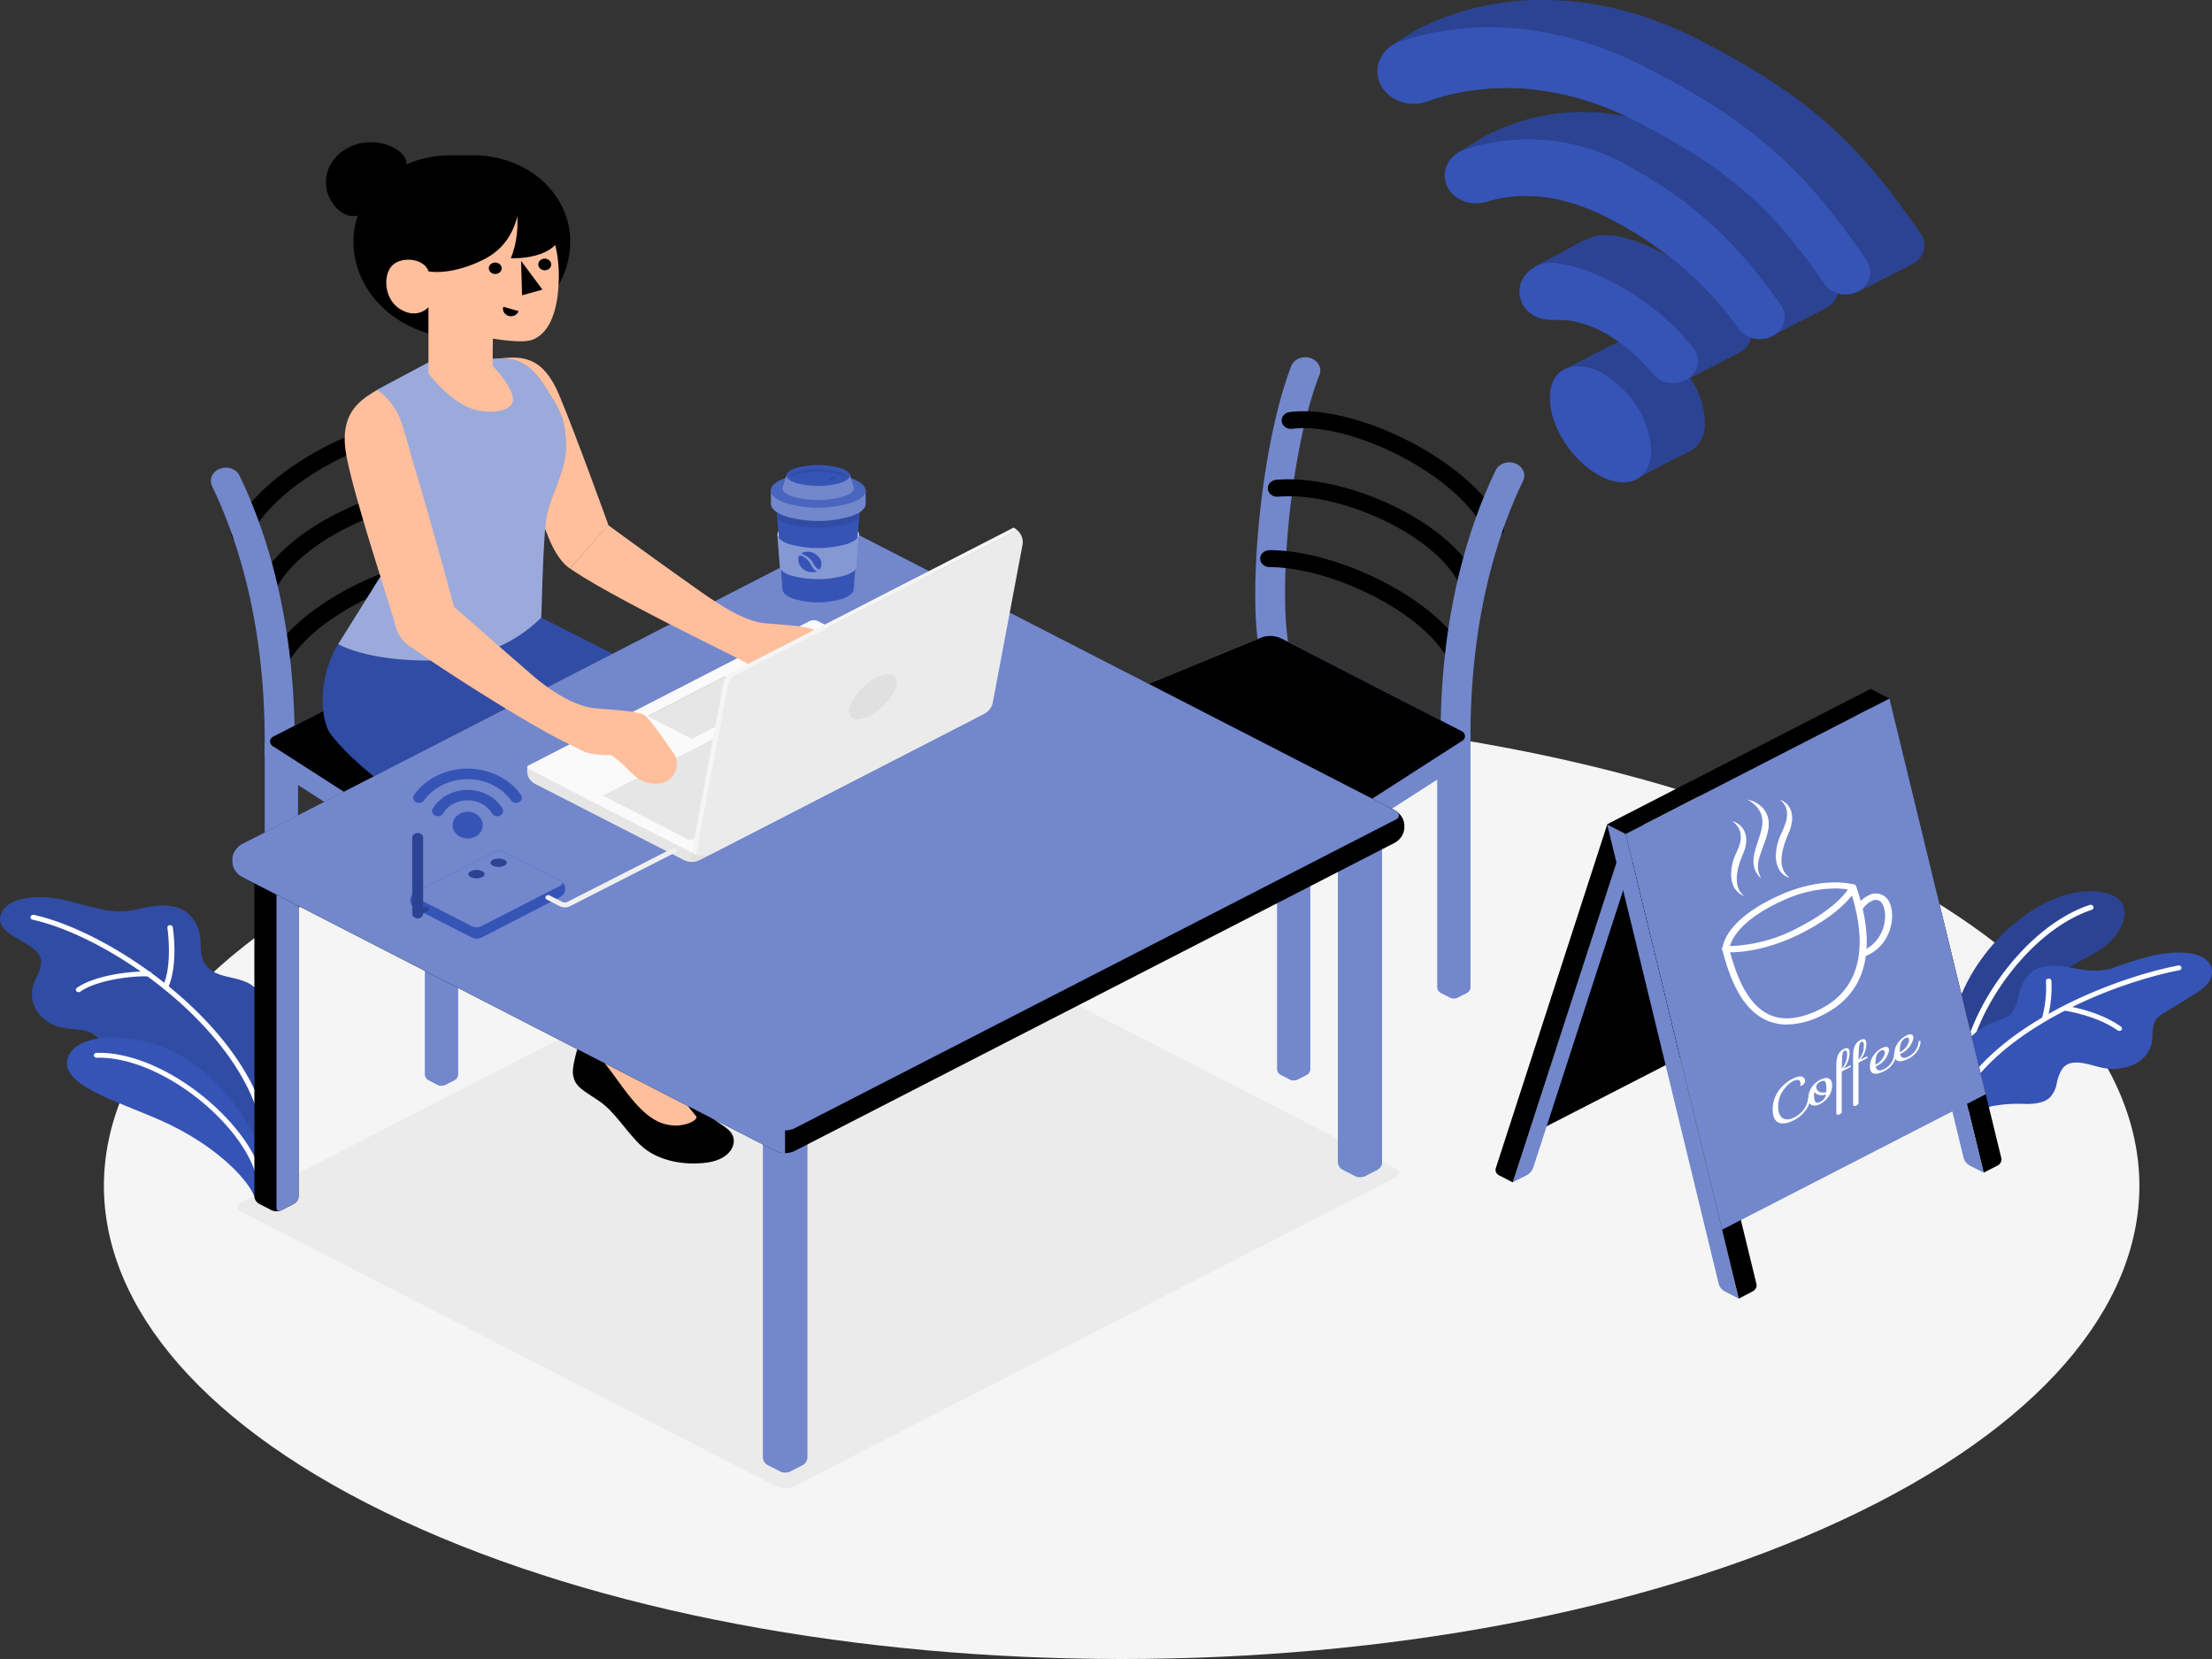 <svg xmlns="http://www.w3.org/2000/svg" width="320" height="240" fill="none" viewBox="0 0 320 240">
  <rect x="0" y="0" width="320" height="240" fill="#333333" stroke="none"/>
  <path fill="#F5F5F5" d="M58.156 219.951c57.487 26.732 150.726 26.732 208.221 0 57.495-26.731 57.487-70.068 0-96.785-57.487-26.718-150.718-26.731-208.22 0-57.504 26.731-57.496 70.061 0 96.785Z"/>
  <path fill="#EBEBEB" d="m112.21 214.998-77.245-39.666a.832.832 0 0 1-.416-.267.684.684 0 0 1-.16-.434c0-.156.056-.308.16-.433a.826.826 0 0 1 .416-.267l86.836-44.613a3.35 3.35 0 0 1 1.367-.289c.474 0 .942.099 1.366.289l77.261 39.666c.787.392.787 1.016 0 1.401l-86.861 44.613c-.422.19-.889.289-1.362.289-.473 0-.94-.099-1.362-.289Z"/>
  <path fill="#3654B6" d="m284.773 160.716-3.843-1.696c.106-4.33.769-8.634 1.976-12.83 2.867-9.41 11.718-16.753 18.522-17.208 8.781-.589 6.56 6.383 1.308 9.059-8.395 4.254-15.286 11.226-17.963 22.675Z"/>
  <path fill="#000" d="m284.773 160.716-3.843-1.696c.106-4.33.769-8.634 1.976-12.83 2.867-9.41 11.718-16.753 18.522-17.208 8.781-.589 6.56 6.383 1.308 9.059-8.395 4.254-15.286 11.226-17.963 22.675Z" opacity=".2"/>
  <path fill="#fff" d="M284.159 157.548h.047a.433.433 0 0 0 .287-.135.357.357 0 0 0 .077-.131.335.335 0 0 0 .014-.147c-.906-8.023 7.828-22.107 18.01-25.512a.425.425 0 0 0 .14-.077.376.376 0 0 0 .096-.119.329.329 0 0 0 .036-.143.328.328 0 0 0-.028-.144.398.398 0 0 0-.22-.212.472.472 0 0 0-.323-.013c-10.49 3.504-19.491 18.022-18.554 26.297a.372.372 0 0 0 .137.239.456.456 0 0 0 .281.097Z"/>
  <path fill="#3654B6" d="M282.45 159.531c-.063-1.156 0-2.837 0-3.251a9.684 9.684 0 0 1 1.126-4.204c.918-1.752 2.482-3.171 4.433-4.022 1.064-.448 2.276-.7 3.017-1.534a5.223 5.223 0 0 0 .992-2.509c.338-1.401.992-2.922 2.362-3.699 1.37-.778 3.15-.701 4.725-.393 2.308.4 4.457.848 6.733.063a50.914 50.914 0 0 1 5.584-1.744c2.362-.526 7.709-1.142 8.528 1.849.083.413.062.837-.06 1.241-.123.405-.344.78-.649 1.1a9.446 9.446 0 0 1-2.134 1.618l-3.937 2.418c-.46.251-.867.571-1.205.946-.788 1.016-.441 2.424-.717 3.65a4.191 4.191 0 0 1-.907 1.709 4.845 4.845 0 0 1-1.628 1.213 7.388 7.388 0 0 1-4.158.561c-1.898-.26-4.875-1.801-6.229.112a5.876 5.876 0 0 0-.788 2.102 3.916 3.916 0 0 1-.992 2.011c-.835.784-2.174.932-3.394.946a21.08 21.08 0 0 0-5.08.329c-.677.175-1.157.89-1.575 1.352-1.031-.518-2.291-1.044-4.047-1.864Z"/>
  <path fill="#fff" d="M283.592 159.02a.535.535 0 0 1-.182-.035.365.365 0 0 1-.195-.203.32.32 0 0 1 .022-.267c5.946-10.44 22.318-16.984 31.87-18.841a.408.408 0 0 1 .405.141.336.336 0 0 1 .064.263.346.346 0 0 1-.162.227.418.418 0 0 1-.142.056c-9.402 1.821-25.506 8.247-31.334 18.47a.373.373 0 0 1-.144.137.427.427 0 0 1-.202.052Z"/>
  <path fill="#fff" d="M306.586 149.14a.436.436 0 0 1-.244-.077c-3.055-2.179-7.591-2.845-7.638-2.852a.383.383 0 0 1-.257-.143.316.316 0 0 1-.066-.263.31.31 0 0 1 .052-.128.368.368 0 0 1 .104-.1.437.437 0 0 1 .293-.059c.196 0 4.788.7 8.001 2.999a.34.34 0 0 1 .145.233.325.325 0 0 1-.083.257.393.393 0 0 1-.136.097.433.433 0 0 1-.171.036Zm-10.796-1.464h-.118a.386.386 0 0 1-.229-.175.313.313 0 0 1-.023-.267c.468-1.733.656-3.516.559-5.297a.324.324 0 0 1 .093-.256.411.411 0 0 1 .269-.122.423.423 0 0 1 .288.083c.079.06.129.146.137.239a17.599 17.599 0 0 1-.598 5.564.363.363 0 0 1-.147.169.43.43 0 0 1-.231.062Z"/>
  <path fill="#3654B6" d="M14.86 151.649a3.504 3.504 0 0 0-.725-1.542c-.655-.637-1.553-1.036-2.52-1.121a32.189 32.189 0 0 1-2.858-.371 5.915 5.915 0 0 1-1.97-.871 5.22 5.22 0 0 1-1.441-1.479 4.618 4.618 0 0 1-.692-1.858 4.458 4.458 0 0 1 .165-1.951c.26-.813.788-1.563 1-2.375.662-2.145-1.197-3.041-2.905-4.071-1.19-.701-3.15-1.773-2.89-3.294.464-2.837 5.158-3.552 9.654-2.417 4.497 1.135 6.883 2.032 10.238 1.226 3.354-.806 6.441-.981 8.197 1.682 1.756 2.662 0 5.157 2.253 7.007 2.252 1.849 6.3.581 7.78 4.617v24.027c0-.14-.788-.61-.89-.701l-2.41-1.934c-.787-.595-1.85-1.149-2.362-1.913-.725-1.058-1.087-2.312-1.835-3.377-.838-1.283-2.052-2.339-3.512-3.055-2.867-1.31-6.3-1.086-9.253-2.361-1.065-.429-1.93-1.171-2.45-2.102a9.028 9.028 0 0 1-.574-1.766Z"/>
  <path fill="#000" d="M14.86 151.649a3.504 3.504 0 0 0-.725-1.542c-.655-.637-1.553-1.036-2.52-1.121a32.189 32.189 0 0 1-2.858-.371 5.915 5.915 0 0 1-1.97-.871 5.22 5.22 0 0 1-1.441-1.479 4.618 4.618 0 0 1-.692-1.858 4.458 4.458 0 0 1 .165-1.951c.26-.813.788-1.563 1-2.375.662-2.145-1.197-3.041-2.905-4.071-1.19-.701-3.15-1.773-2.89-3.294.464-2.837 5.158-3.552 9.654-2.417 4.497 1.135 6.883 2.032 10.238 1.226 3.354-.806 6.441-.981 8.197 1.682 1.756 2.662 0 5.157 2.253 7.007 2.252 1.849 6.3.581 7.78 4.617v24.027c0-.14-.788-.61-.89-.701l-2.41-1.934c-.787-.595-1.85-1.149-2.362-1.913-.725-1.058-1.087-2.312-1.835-3.377-.838-1.283-2.052-2.339-3.512-3.055-2.867-1.31-6.3-1.086-9.253-2.361-1.065-.429-1.93-1.171-2.45-2.102a9.028 9.028 0 0 1-.574-1.766Z" opacity=".1"/>
  <path fill="#fff" d="M38.296 163.63a.415.415 0 0 1-.253-.08.334.334 0 0 1-.133-.207c-2.851-14.448-21.869-27.796-33.193-30.291a.445.445 0 0 1-.144-.058.377.377 0 0 1-.107-.104.333.333 0 0 1-.048-.272.35.35 0 0 1 .066-.128.398.398 0 0 1 .116-.095.445.445 0 0 1 .306-.043c11.52 2.536 30.87 16.116 33.775 30.83.01.045.01.092 0 .137a.326.326 0 0 1-.06.126.4.4 0 0 1-.254.143l-.071.042Z"/>
  <path fill="#fff" d="M11.371 143.535a.467.467 0 0 1-.174-.036.416.416 0 0 1-.14-.097.33.33 0 0 1 .07-.498c2.717-1.906 8.237-2.473 10.45-2.347a.406.406 0 0 1 .275.12c.034.035.06.076.077.121a.31.31 0 0 1 .018.137.313.313 0 0 1-.039.132.353.353 0 0 1-.093.108.432.432 0 0 1-.285.083c-2.252-.133-7.481.49-9.915 2.2a.451.451 0 0 1-.244.077Zm12.569-.435a.343.343 0 0 1-.15 0 .403.403 0 0 1-.13-.074.344.344 0 0 1-.119-.246.32.32 0 0 1 .029-.135c1.44-3.104.653-8.352.645-8.408a.328.328 0 0 1 .078-.261.413.413 0 0 1 .26-.139.427.427 0 0 1 .291.07.34.34 0 0 1 .15.232c.04.224.828 5.486-.692 8.765a.36.36 0 0 1-.148.147.425.425 0 0 1-.214.049Z"/>
  <path fill="#3654B6" d="M36.8 173.097c-.788-2.165-4.796-6.72-11.994-10.286-6.253-3.097-15.908-5.402-15.057-9.487.85-4.085 9.733-4.204 15.876-.89 7.71 4.127 12.04 12.563 12.553 15.891l-1.379 4.772Z"/>
  <path fill="#fff" d="M37.547 170.855a.415.415 0 0 1-.25-.078.337.337 0 0 1-.135-.203c-1.575-7.539-13.6-17.783-23.192-17.559a.423.423 0 0 1-.279-.102.333.333 0 0 1-.115-.248c0-.093.042-.182.115-.248a.419.419 0 0 1 .279-.103c9.946-.259 22.333 10.343 23.987 18.127a.326.326 0 0 1-.063.264.41.41 0 0 1-.252.15h-.095Z"/>
  <path fill="#3654B6" d="M278.402 35.468a2.91 2.91 0 0 1-.48 1.596 3.4 3.4 0 0 1-1.315 1.165l-7.773 3.973a3.9 3.9 0 0 1-1.458.412 4.002 4.002 0 0 1-1.519-.167 2.957 2.957 0 0 1-.574 1.208 3.407 3.407 0 0 1-1.079.894l-.284.147-7.521 3.868-.212.105a4.042 4.042 0 0 1-2.851.12 2.967 2.967 0 0 1-.584 1.296 3.421 3.421 0 0 1-1.156.945l-7.088 3.644c1.312 1.946 2.046 4.157 2.134 6.425 0 2.291-1.031 3.805-2.622 4.365a3.61 3.61 0 0 1-.858.442 3.27 3.27 0 0 1-.867.441c-.573.298-1.148.595-1.724.89a3.82 3.82 0 0 1-.866.442 3.57 3.57 0 0 1-.859.44 3.721 3.721 0 0 1-.866.442 3.269 3.269 0 0 1-.858.442c-1.347.946-3.324.98-5.56-.168-4.04-2.102-7.324-7.126-7.324-11.295 0-2.102.835-3.56 2.166-4.17.143-.06.29-.11.441-.154.133-.105.275-.201.425-.287.141-.059.286-.11.433-.154.131-.108.274-.204.426-.287.141-.063.289-.115.441-.154.132-.108.275-.207.425-.295.141-.056.285-.105.433-.147.133-.108.275-.206.425-.294.142-.06.29-.11.441-.147.131-.11.273-.209.425-.295.141-.058.286-.11.433-.154.133-.105.276-.202.426-.287.143-.06.29-.111.441-.154.133-.106.275-.202.425-.288.141-.058.286-.11.433-.154a3.506 3.506 0 0 1 .858-.364c.131-.108.274-.204.426-.287a6.48 6.48 0 0 0-.63-.463l-.646-.413-.638-.379a16.047 16.047 0 0 0-3.055-1.36 7.728 7.728 0 0 0-.788-.223 10.802 10.802 0 0 0-2.819-.393h-1.276a4.932 4.932 0 0 1-2.273-.523 4.276 4.276 0 0 1-1.664-1.474l-.189-.287s1.732-5.31 1.748-5.332l5.512-2.943a13.297 13.297 0 0 1 3.568-1.562c.215-.042.434-.07.653-.084h.181c.281-.018.563-.018.843 0h.378a12.36 12.36 0 0 1 1.638.287 25.319 25.319 0 0 1 5.757 2.277c.425.217.787.442 1.22.7a36.183 36.183 0 0 0-2.102-1.569c-.323-.231-.646-.455-.977-.7a.718.718 0 0 0-.149-.106 24.819 24.819 0 0 0-.875-.574c-.527-.337-1.063-.7-1.614-.995l-.724-.42c-.371-.218-.788-.428-1.127-.631-.338-.203-.937-.505-1.409-.75-4.386-2.25-8.363-3.202-11.962-3.202h-.748l-.843.049c-.213 0-.417 0-.63.063l-.441.056-.394.056-.59.098-.685.147c-.245.056-.489.113-.733.183-.244.07-.409.112-.606.168a5.262 5.262 0 0 1-1.528.231 4.942 4.942 0 0 1-2.271-.526 4.29 4.29 0 0 1-1.666-1.47l-.087-.134 1.347-5.13.094-.07c.622-.392 3.694-2.29 3.938-2.416a29.914 29.914 0 0 1 4.536-1.906c.645-.22 1.307-.416 1.984-.589l.898-.217c.299-.063.598-.133.905-.19a32 32 0 0 1 1.859-.3l.787-.099h.182l.945-.077a.08.08 0 0 1 .055 0l.874-.049a1.42 1.42 0 0 1 .244 0c1.067-.028 2.134 0 3.197.084 1.385.12 2.757.338 4.103.652-4.76-2.375-10.042-3.804-15.482-4.19a35.284 35.284 0 0 0-5.867.154 25.29 25.29 0 0 0-1.465.19h-.149c-.3.041-.583.09-.874.153-.497.091-.985.19-1.473.302-.488.112-.961.238-1.433.37-.347.09-.685.188-1.016.295a33.7 33.7 0 0 0-1.284.428c-.6.217-1.242.329-1.89.329a5.793 5.793 0 0 1-2.63-.64 5.022 5.022 0 0 1-1.921-1.721l-.111-.169c.063-.266 1.504-5.913 1.504-5.913h.04l.102-.07.071-.05c.725-.476 3.071-2.01 3.315-2.102a37.377 37.377 0 0 1 5.355-2.263c1.05-.35 2.1-.658 3.15-.925l1.142-.259 1.189-.238a41.177 41.177 0 0 1 3.694-.484 36.294 36.294 0 0 1 2.535-.154c.426-.014.859 0 1.292 0 6.961 0 14.6 1.689 22.498 5.746 3.08 1.583 5.852 3.118 8.403 4.68.315.19.622.379.921.575.788.505 1.575 1.023 2.363 1.542l1.031.7a42.076 42.076 0 0 1 2.229 1.633c.291.217.567.434.851.658l.425.337.898.736a63.273 63.273 0 0 1 5.095 4.743l.614.652c.315.33.622.7.929 1.009.48.525.961 1.072 1.433 1.632l.827.981c.583.701 1.166 1.402 1.748 2.2.284.372.575.743.859 1.129.283.385.575.77.866 1.17.291.4.583.798.866 1.205.583.82 1.174 1.66 1.764 2.536.331.482.51 1.034.52 1.598Z"/>
  <path fill="#000" d="M278.402 35.468a2.91 2.91 0 0 1-.48 1.596 3.4 3.4 0 0 1-1.315 1.165l-7.773 3.973a3.9 3.9 0 0 1-1.458.412 4.002 4.002 0 0 1-1.519-.167 2.957 2.957 0 0 1-.574 1.208 3.407 3.407 0 0 1-1.079.894l-.284.147-7.521 3.868-.212.105a4.042 4.042 0 0 1-2.851.12 2.967 2.967 0 0 1-.584 1.296 3.421 3.421 0 0 1-1.156.945l-7.088 3.644c1.312 1.946 2.046 4.157 2.134 6.425 0 2.291-1.031 3.805-2.622 4.365a3.61 3.61 0 0 1-.858.442 3.27 3.27 0 0 1-.867.441c-.573.298-1.148.595-1.724.89a3.82 3.82 0 0 1-.866.442 3.57 3.57 0 0 1-.859.44 3.721 3.721 0 0 1-.866.442 3.269 3.269 0 0 1-.858.442c-1.347.946-3.324.98-5.56-.168-4.04-2.102-7.324-7.126-7.324-11.295 0-2.102.835-3.56 2.166-4.17.143-.06.29-.11.441-.154.133-.105.275-.201.425-.287.141-.059.286-.11.433-.154.131-.108.274-.204.426-.287.141-.063.289-.115.441-.154.132-.108.275-.207.425-.295.141-.056.285-.105.433-.147.133-.108.275-.206.425-.294.142-.06.29-.11.441-.147.131-.11.273-.209.425-.295.141-.058.286-.11.433-.154.133-.105.276-.202.426-.287.143-.06.29-.111.441-.154.133-.106.275-.202.425-.288.141-.058.286-.11.433-.154a3.506 3.506 0 0 1 .858-.364c.131-.108.274-.204.426-.287a6.48 6.48 0 0 0-.63-.463l-.646-.413-.638-.379a16.047 16.047 0 0 0-3.055-1.36 7.728 7.728 0 0 0-.788-.223 10.802 10.802 0 0 0-2.819-.393h-1.276a4.932 4.932 0 0 1-2.273-.523 4.276 4.276 0 0 1-1.664-1.474l-.189-.287s1.732-5.31 1.748-5.332l5.512-2.943a13.297 13.297 0 0 1 3.568-1.562c.215-.042.434-.07.653-.084h.181c.281-.018.563-.018.843 0h.378a12.36 12.36 0 0 1 1.638.287 25.319 25.319 0 0 1 5.757 2.277c.425.217.787.442 1.22.7a36.183 36.183 0 0 0-2.102-1.569c-.323-.231-.646-.455-.977-.7a.718.718 0 0 0-.149-.106 24.819 24.819 0 0 0-.875-.574c-.527-.337-1.063-.7-1.614-.995l-.724-.42c-.371-.218-.788-.428-1.127-.631-.338-.203-.937-.505-1.409-.75-4.386-2.25-8.363-3.202-11.962-3.202h-.748l-.843.049c-.213 0-.417 0-.63.063l-.441.056-.394.056-.59.098-.685.147c-.245.056-.489.113-.733.183-.244.07-.409.112-.606.168a5.262 5.262 0 0 1-1.528.231 4.942 4.942 0 0 1-2.271-.526 4.29 4.29 0 0 1-1.666-1.47l-.087-.134 1.347-5.13.094-.07c.622-.392 3.694-2.29 3.938-2.416a29.914 29.914 0 0 1 4.536-1.906c.645-.22 1.307-.416 1.984-.589l.898-.217c.299-.063.598-.133.905-.19a32 32 0 0 1 1.859-.3l.787-.099h.182l.945-.077a.08.08 0 0 1 .055 0l.874-.049a1.42 1.42 0 0 1 .244 0c1.067-.028 2.134 0 3.197.084 1.385.12 2.757.338 4.103.652-4.76-2.375-10.042-3.804-15.482-4.19a35.284 35.284 0 0 0-5.867.154 25.29 25.29 0 0 0-1.465.19h-.149c-.3.041-.583.09-.874.153-.497.091-.985.19-1.473.302-.488.112-.961.238-1.433.37-.347.09-.685.188-1.016.295a33.7 33.7 0 0 0-1.284.428c-.6.217-1.242.329-1.89.329a5.793 5.793 0 0 1-2.63-.64 5.022 5.022 0 0 1-1.921-1.721l-.111-.169c.063-.266 1.504-5.913 1.504-5.913h.04l.102-.07.071-.05c.725-.476 3.071-2.01 3.315-2.102a37.377 37.377 0 0 1 5.355-2.263c1.05-.35 2.1-.658 3.15-.925l1.142-.259 1.189-.238a41.177 41.177 0 0 1 3.694-.484 36.294 36.294 0 0 1 2.535-.154c.426-.014.859 0 1.292 0 6.961 0 14.6 1.689 22.498 5.746 3.08 1.583 5.852 3.118 8.403 4.68.315.19.622.379.921.575.788.505 1.575 1.023 2.363 1.542l1.031.7a42.076 42.076 0 0 1 2.229 1.633c.291.217.567.434.851.658l.425.337.898.736a63.273 63.273 0 0 1 5.095 4.743l.614.652c.315.33.622.7.929 1.009.48.525.961 1.072 1.433 1.632l.827.981c.583.701 1.166 1.402 1.748 2.2.284.372.575.743.859 1.129.283.385.575.77.866 1.17.291.4.583.798.866 1.205.583.82 1.174 1.66 1.764 2.536.331.482.51 1.034.52 1.598Z" opacity=".2"/>
  <path fill="#3654B6" d="M238.87 65.135c0 4.134-3.276 5.837-7.316 3.749-4.04-2.088-7.324-7.12-7.324-11.288 0-2.102.835-3.56 2.166-4.17 1.331-.609 3.15-.609 5.158.414 2.135 1.235 3.911 2.902 5.183 4.866 1.271 1.963 2.002 4.166 2.133 6.43Zm6.111-14.721c-3.176-4.09-7.38-7.466-12.277-9.859a23.853 23.853 0 0 0-7.387-2.48 5.233 5.233 0 0 0-2.25.138 4.8 4.8 0 0 0-1.916 1.06l-.047.049a3.96 3.96 0 0 0-1.235 2.203 3.714 3.714 0 0 0 .4 2.435c.054.108.115.213.181.316a4.286 4.286 0 0 0 1.665 1.473 4.93 4.93 0 0 0 2.273.524h1.276a10.78 10.78 0 0 1 2.819.392c.252.063.504.14.787.224a16.014 16.014 0 0 1 3.056 1.36c.228.133.433.245.638.378.204.133.433.266.645.413.213.148.434.295.646.449a25.885 25.885 0 0 1 4.93 4.694c.571.652 1.403 1.083 2.322 1.203.919.12 1.854-.08 2.612-.559.757-.479 1.278-1.199 1.453-2.01a2.922 2.922 0 0 0-.512-2.347l-.079-.056Zm12.647-6.279c-6.52-9.375-13.198-15.478-23.105-20.684-3.373-1.791-7.156-2.884-11.068-3.198a29.2 29.2 0 0 0-11.533 1.383 4.57 4.57 0 0 0-.953.428l-.094.07c-.885.565-1.508 1.396-1.756 2.34a3.612 3.612 0 0 0 .409 2.789l.087.133c.399.613.974 1.12 1.665 1.471a4.952 4.952 0 0 0 2.272.526 5.259 5.259 0 0 0 1.528-.231c.197-.056.401-.12.606-.168.205-.05.488-.127.733-.183l.685-.147.59-.098.394-.056.441-.056c.213 0 .417-.049.63-.063l.843-.05h.748c3.599 0 7.575.954 11.962 3.203l1.409.75c.378.203.788.413 1.126.63l.725.42c.551.323 1.087.66 1.614.996.3.189.591.378.874.574a.7.7 0 0 1 .15.105c.331.21.654.435.977.701a36.139 36.139 0 0 1 2.102 1.57h.04c3.808 3.015 7.122 6.492 9.843 10.328a3.449 3.449 0 0 0 1.756 1.24 4.042 4.042 0 0 0 2.851-.12l.213-.104a3.513 3.513 0 0 0 1.073-.852c.29-.344.5-.738.616-1.156a2.88 2.88 0 0 0 .06-1.279 3.013 3.013 0 0 0-.505-1.198l-.008-.014Z"/>
  <path fill="#3654B6" d="M270.125 37.815c-9.449-14.013-17.324-20.509-32.129-28.132-13.143-6.72-25.57-6.93-35.335-3.72-.383.129-.75.293-1.095.49l-.07.049-.103.07h-.039c-.996.667-1.693 1.627-1.968 2.708a4.227 4.227 0 0 0 .464 3.199c0 .063.071.112.11.175a5.03 5.03 0 0 0 1.921 1.721 5.795 5.795 0 0 0 2.631.64c.648 0 1.289-.112 1.89-.33.417-.146.85-.294 1.283-.427.433-.133.67-.203 1.016-.294a29.152 29.152 0 0 1 2.906-.673 11.9 11.9 0 0 1 .874-.154h.15c.48-.077.976-.14 1.464-.189a34.562 34.562 0 0 1 5.891-.175c5.47.37 10.782 1.806 15.561 4.204l1.173.588c12.442 6.39 19.302 11.912 27.247 23.572.512.686 1.302 1.17 2.206 1.35.903.181 1.85.044 2.643-.382.792-.425 1.37-1.107 1.611-1.903a2.887 2.887 0 0 0-.317-2.366l.015-.02Z"/>
  <path fill="#000" d="m221.868 163.897 24.223-12.444-10.899-30.796-13.324 43.24Z"/>
  <path fill="#7287CC" d="M220.891 170c.418-.245.733-.604.898-1.023l16.128-49.749-2.725 1.401-16.348 50.394 2.047-1.023Z"/>
  <path fill="#000" d="m216.804 170 2.04 1.051 16.348-50.373-2.685-1.401-16.128 49.749a.832.832 0 0 0 .045.545.963.963 0 0 0 .38.429Zm72.725-2.439a.924.924 0 0 1-.085.588 1.066 1.066 0 0 1-.434.449l-2.04 1.051-16.348-67.189 2.724-1.401 13.923 57.239 2.26 9.263Z"/>
  <path fill="#7287CC" d="M284.922 168.598a1.78 1.78 0 0 1-.842-1.037l-16.183-66.502 2.725 1.401 16.348 67.189-2.048-1.051Zm-49.73-47.92 16.349 67.189-2.04-1.051a1.817 1.817 0 0 1-.85-1.03l-16.144-66.509 2.685 1.401Z"/>
  <path fill="#000" d="M253.588 186.795a1.04 1.04 0 0 0 .434-.445.899.899 0 0 0 .078-.585l-16.183-66.488-2.725 1.401 16.349 67.189 2.047-1.072Zm17.034-87.137 2.724 1.401-38.154 19.598-2.724-1.401 38.154-19.598Z"/>
  <path fill="#7287CC" d="m273.346 101.059-38.154 19.598 13.931 57.239 38.146-19.598-13.923-57.239Z"/>
  <path fill="#fff" d="M250.273 137.768h-.677a.528.528 0 0 1-.339-.168.417.417 0 0 1-.102-.33c.157-1.282 1.291-4.596 8.284-7.749 5.694-2.572 9.985-1.85 10.828-1.514a.476.476 0 0 1 .259.241.402.402 0 0 1 .001.334c-.055.126-1.473 3.118-7.781 6.355-4.992 2.558-8.953 2.831-10.473 2.831Zm15.128-9.235a18.326 18.326 0 0 0-7.513 1.759c-5.812 2.627-7.269 5.325-7.631 6.579 3.536-.137 6.974-1.078 9.985-2.733 4.584-2.347 6.442-4.533 7.088-5.451a10.736 10.736 0 0 0-1.929-.154Z"/>
  <path fill="#fff" d="M258.494 148.215a7.096 7.096 0 0 1-2.701-.511c-3.882-1.57-5.591-6.306-6.638-10.3a.405.405 0 0 1 .035-.363.471.471 0 0 1 .137-.141.566.566 0 0 1 .189-.079.57.57 0 0 1 .402.069.465.465 0 0 1 .144.135c.036.054.06.113.069.176 1 3.769 2.591 8.282 6.079 9.69 1.875.757 4.151.505 6.773-.736 7.552-3.566 6.662-11.554 4.591-17.629a.398.398 0 0 1 .013-.361.443.443 0 0 1 .126-.147.554.554 0 0 1 .586-.046.48.48 0 0 1 .236.295c3.15 9.172 1.378 15.632-5.08 18.68a11.717 11.717 0 0 1-4.961 1.268Z"/>
  <path fill="#fff" d="M269.464 138.455a.563.563 0 0 1-.28-.077.469.469 0 0 1-.185-.203.396.396 0 0 1 .001-.343.436.436 0 0 1 .11-.144.52.52 0 0 1 .165-.095c2.323-.848 3.292-2.978 3.418-4.688.102-1.366-.331-2.333-.788-2.578a1.172 1.172 0 0 0-.866-.105c-.709.288-1.287.782-1.638 1.401a.495.495 0 0 1-.296.222.561.561 0 0 1-.385-.029.473.473 0 0 1-.25-.263.41.41 0 0 1 .033-.343c.487-.838 1.282-1.501 2.252-1.878a2.296 2.296 0 0 1 1.654.189c.914.47 1.426 1.815 1.3 3.419-.15 1.976-1.284 4.45-4.04 5.452a.604.604 0 0 1-.205.063Zm-17.065-8.815-.142-.056a1.905 1.905 0 0 1-.393-.175l-.268-.175-.268-.238a2.973 2.973 0 0 1-.504-.701 3.492 3.492 0 0 1-.307-.946 4.387 4.387 0 0 1-.079-1.072 7.344 7.344 0 0 1 .473-2.277c.141-.379.315-.701.464-1.065.138-.313.251-.634.339-.96a3.125 3.125 0 0 0 0-1.731 2.742 2.742 0 0 0-.709-1.107 3.132 3.132 0 0 0-.307-.266l-.11-.091c.188.058.369.131.543.217.481.244.87.61 1.118 1.051.343.641.458 1.359.331 2.06a4.82 4.82 0 0 1-.307 1.135c-.142.357-.299.701-.417 1.037-.118.336-.244.701-.339 1.037-.09.335-.159.674-.205 1.016a6.903 6.903 0 0 0-.063.953c.011.282.048.564.111.841.065.241.158.475.275.7.097.167.213.324.347.47.087.101.188.193.299.273l.118.07Zm2.386-2.557-.11-.112a3.953 3.953 0 0 1-.299-.309c-.14-.18-.263-.37-.371-.567a2.713 2.713 0 0 1-.275-.827 3.348 3.348 0 0 1-.047-1.023 6.06 6.06 0 0 1 .197-1.107c.189-.75.48-1.5.692-2.242.111-.372.229-.757.292-1.108a4.47 4.47 0 0 0 .094-1.044 4.027 4.027 0 0 0-.181-.945 3.465 3.465 0 0 0-.968-1.402 5.41 5.41 0 0 0-1.008-.729c.204.038.404.092.598.162a4.237 4.237 0 0 1 1.402.84 3.353 3.353 0 0 1 1.039 1.99c.025.208.039.416.04.624-.001.209-.02.417-.055.624-.07.406-.164.808-.284 1.205-.252.785-.559 1.534-.787 2.221a12.22 12.22 0 0 0-.308.988c-.074.292-.116.59-.125.89a2.046 2.046 0 0 0 0 .399c.001.123.02.246.055.365.041.197.099.391.173.581.142.336.236.526.236.526Zm4.071-.099-.141-.056a1.467 1.467 0 0 1-.402-.189 2.369 2.369 0 0 1-.551-.427l-.268-.323a6.476 6.476 0 0 1-.228-.406 3.87 3.87 0 0 1-.3-.967 4.274 4.274 0 0 1-.047-1.135 7.5 7.5 0 0 1 .52-2.319c.15-.386.331-.743.48-1.086.15-.344.284-.701.386-1.002.198-.583.26-1.196.181-1.801a2.487 2.487 0 0 0-.59-1.198 2.71 2.71 0 0 0-.292-.295l-.102-.098c.185.074.361.163.528.267.201.12.382.267.535.434.208.22.371.472.48.743.249.679.29 1.404.119 2.102-.076.386-.19.766-.339 1.135-.15.371-.315.701-.441 1.072-.141.346-.259.7-.354 1.058-.1.342-.179.688-.237 1.037a7.32 7.32 0 0 0-.071.981c.002.292.034.582.095.869.067.241.16.475.276.701.096.172.215.335.354.483.09.101.19.195.299.28l.11.14Zm2.883 31.714c.11-.056.228 0 .228.126a4.131 4.131 0 0 1-.792 1.862 4.761 4.761 0 0 1-1.633 1.361c-1.796.925-3.095.56-3.095-1.563a4.664 4.664 0 0 1 .774-2.566 5.45 5.45 0 0 1 2.124-1.869c1.205-.617 1.787-.238 1.787.322a.76.76 0 0 1-.12.362.889.889 0 0 1-.289.276c-.244.126-.307.063-.307.063a.945.945 0 0 0 .055-.315c0-.54-.394-.701-1.174-.309a4.635 4.635 0 0 0-1.519 1.595 4.055 4.055 0 0 0-.536 2.035c0 1.801 1.079 2.207 2.3 1.583a3.794 3.794 0 0 0 1.41-1.173 3.249 3.249 0 0 0 .613-1.629.45.45 0 0 1 .174-.161Z"/>
  <path fill="#fff" d="M263.369 159.686c-.945.49-1.764.301-1.764-.855a2.797 2.797 0 0 1 .467-1.519 3.27 3.27 0 0 1 1.257-1.109c.961-.497 1.725-.294 1.725.855a2.917 2.917 0 0 1-.468 1.504 3.38 3.38 0 0 1-1.217 1.124Zm0-.302c.217-.11.402-.265.539-.451.137-.187.222-.399.248-.621a1.56 1.56 0 0 1-.931.101 1.436 1.436 0 0 1-.793-.444v.434c0 1.051.275 1.325.937.981Zm-.622-2.186c0 .701.685 1.002 1.464.792v-.512c0-1.037-.189-1.345-.905-.974a1.037 1.037 0 0 0-.373.288.886.886 0 0 0-.186.406Zm3.685-2.186v5.928a.825.825 0 0 1-.331.28c-.236.119-.448.091-.448-.245v-6.762c0-1.254.244-2.032 1.063-2.452.575-.294.858-.112.858.588a3.62 3.62 0 0 1-.898 2.271l.788-.4c.252-.126.299-.063.299.119l-1.331.673Zm.788-2.459c0-.526-.174-.652-.418-.526s-.33.421-.354 2.551a3.045 3.045 0 0 0 .756-2.053l.016.028Zm1.638 1.184v5.928a.825.825 0 0 1-.331.28c-.236.119-.449.091-.449-.238v-6.797c0-1.254.244-2.032 1.063-2.452.575-.295.858-.112.858.588a3.619 3.619 0 0 1-.897 2.27l.787-.399c.252-.126.299-.063.299.119l-1.33.701Zm.787-2.46c0-.525-.173-.651-.417-.525s-.331.42-.355 2.557a3.062 3.062 0 0 0 .756-2.032h.016Zm4.497 1.121c.11-.063.181 0 .181.154a2.836 2.836 0 0 1-.534 1.395 3.3 3.3 0 0 1-1.207 1.009c-1.275.652-2.071.476-2.071-.624a2.87 2.87 0 0 1 .46-1.555 3.332 3.332 0 0 1 1.265-1.149c.787-.407 1.047-.07 1.047.329a2.982 2.982 0 0 1-.644 1.373 3.484 3.484 0 0 1-1.277.96c.11.617.575.701 1.22.365a2.752 2.752 0 0 0 1.024-.909c.25-.375.388-.8.402-1.236 0 0 .008-.049.134-.112Zm-2.812 1.619c.347-.179.645-.422.875-.714.23-.291.386-.624.456-.975 0-.406-.212-.511-.567-.329-.535.273-.787.806-.787 1.948l.023.07Z"/>
  <path fill="#fff" d="M277.662 150.584c.118-.056.181 0 .181.154a2.81 2.81 0 0 1-.529 1.397 3.27 3.27 0 0 1-1.211 1.006c-1.268.659-2.064.484-2.064-.623a2.89 2.89 0 0 1 .457-1.554 3.353 3.353 0 0 1 1.26-1.151c.788-.406 1.055-.07 1.055.336a2.994 2.994 0 0 1-.649 1.371 3.496 3.496 0 0 1-1.28.956c.118.623.583.7 1.221.364.423-.22.776-.533 1.027-.908.251-.375.39-.8.406-1.236 0 0 .008-.049.126-.112Zm-2.804 1.625a2.63 2.63 0 0 0 .874-.712c.229-.292.382-.626.449-.976 0-.4-.204-.512-.559-.33-.535.281-.787.813-.787 1.948l.023.07Z"/>
  <path fill="#7287CC" d="M207.914 106.931v35.924c.009.158.06.311.149.447.089.137.213.252.362.338l1.371.7a1.221 1.221 0 0 0 1.023 0l1.379-.7c.148-.088.272-.205.361-.342a.938.938 0 0 0 .15-.45v-35.917a.506.506 0 0 0-.175-.37.638.638 0 0 0-.415-.156h-3.615a.63.63 0 0 0-.417.154.498.498 0 0 0-.173.372Z"/>
  <path fill="#7287CC" d="M212.119 106.405h-1.221a.638.638 0 0 0-.415.156.503.503 0 0 0-.175.37v37.136c0 .287.228.407.511.259l1.379-.7c.148-.088.272-.205.361-.342a.938.938 0 0 0 .15-.45v-35.903a.506.506 0 0 0-.175-.37.638.638 0 0 0-.415-.156Zm-27.373 12.382v35.924c.009.157.06.311.149.447s.213.252.362.337l1.371.701c.158.073.333.11.512.11.178 0 .353-.037.511-.11l1.379-.701c.149-.085.273-.201.362-.337a.912.912 0 0 0 .149-.447v-35.924a.496.496 0 0 0-.173-.372.626.626 0 0 0-.417-.154h-3.615a.626.626 0 0 0-.417.154.496.496 0 0 0-.173.372Z"/>
  <path fill="#7287CC" d="M188.951 118.261h-1.221a.638.638 0 0 0-.415.156.503.503 0 0 0-.175.37v37.136c0 .287.236.406.511.259l1.379-.701c.149-.085.273-.201.362-.337a.912.912 0 0 0 .149-.447v-35.91a.496.496 0 0 0-.173-.372.626.626 0 0 0-.417-.154Zm-2.67-25.841c.035.251.015.506-.061.75a1.843 1.843 0 0 1-.379.672 2.12 2.12 0 0 1-.639.492 2.364 2.364 0 0 1-.803.237h-.268a2.327 2.327 0 0 1-1.434-.483c-.396-.31-.65-.74-.716-1.206-1.244-8.87.528-28.728 4.796-39.883a1.9 1.9 0 0 1 .493-.73 2.22 2.22 0 0 1 .799-.467 2.404 2.404 0 0 1 1.858.146c.434.223.767.574.941.993.174.418.178.877.012 1.298-4.118 10.518-5.796 29.64-4.599 38.18Z"/>
  <path fill="#000" d="M211.394 97.556c-.289 0-.571-.082-.806-.233a1.245 1.245 0 0 1-.501-.608c-2.78-7.568-17.246-14.672-26.405-14.672-.365 0-.716-.13-.974-.36a1.16 1.16 0 0 1-.404-.867c0-.325.145-.637.404-.867.258-.23.609-.359.974-.359 10.135 0 25.83 7.708 29.027 16.32a1.113 1.113 0 0 1-.08.937 1.267 1.267 0 0 1-.332.376 1.43 1.43 0 0 1-.47.235 1.471 1.471 0 0 1-.433.098Zm1.481-11.211a1.5 1.5 0 0 1-.81-.234 1.231 1.231 0 0 1-.497-.614c-2.914-7.862-17.735-14.462-26.681-13.642a1.496 1.496 0 0 1-.987-.283 1.192 1.192 0 0 1-.486-.814 1.134 1.134 0 0 1 .289-.886c.222-.25.545-.414.901-.456 10.111-.918 26.255 6.341 29.578 15.317a1.09 1.09 0 0 1-.08.937 1.258 1.258 0 0 1-.333.377 1.428 1.428 0 0 1-.469.235 1.491 1.491 0 0 1-.425.063Zm3.331-8.668a1.516 1.516 0 0 1-.749-.185 1.293 1.293 0 0 1-.519-.516c-4.245-8.597-19.805-15.947-27.877-14.952a1.544 1.544 0 0 1-.559-.002 1.466 1.466 0 0 1-.512-.2 1.283 1.283 0 0 1-.381-.363 1.098 1.098 0 0 1-.151-.965c.051-.16.138-.311.256-.442.118-.13.265-.237.432-.315a1.51 1.51 0 0 1 .537-.138c9.15-1.128 26.034 6.776 30.783 16.397a1.095 1.095 0 0 1 .023.937c-.066.15-.165.286-.29.402a1.39 1.39 0 0 1-.442.272 1.55 1.55 0 0 1-.551.07Z"/>
  <path fill="#7287CC" d="M219.442 67.146c.459.237.802.616.967 1.064.164.449.137.936-.077 1.367-4.977 10.35-7.599 22.997-7.599 36.842v1.857l-.165.154a.866.866 0 0 1-.299.181.966.966 0 0 1-.355.058 2.932 2.932 0 0 1-.906-.197 3.65 3.65 0 0 0-.441-.126 2.31 2.31 0 0 1-1.531-.564 1.828 1.828 0 0 1-.634-1.363c0-14.364 2.748-27.523 7.961-38.362.119-.252.297-.478.521-.663.225-.186.491-.327.782-.414a2.404 2.404 0 0 1 1.769.159l.007.007Z"/>
  <path fill="#7287CC" d="M212.709 107.821v.469c-.027.43-.154.85-.374 1.234-.22.383-.527.722-.901.994l-23.027 14.799a2.85 2.85 0 0 1-1.305.377 2.91 2.91 0 0 1-1.341-.258l-32.444-16.669a2.859 2.859 0 0 1-.961-.908 2.494 2.494 0 0 1-.402-1.194v-.484c.023-.414.167-.816.418-1.165.252-.35.602-.634 1.016-.825l29.137-11.975a3.752 3.752 0 0 1 2.788.12l26.042 13.383c.394.232.722.543.957.908.236.365.371.774.397 1.194Z"/>
  <path fill="#000" d="m211.347 105.719-26.042-13.383a3.752 3.752 0 0 0-2.788-.12l-29.137 11.975c-.788.322-.788.897-.071 1.289l32.46 16.67c.414.19.876.279 1.341.258a2.865 2.865 0 0 0 1.305-.377l23.011-14.792a.901.901 0 0 0 .379-.326.772.772 0 0 0 .124-.456.782.782 0 0 0-.17-.445.936.936 0 0 0-.412-.293Z"/>
  <path fill="#7287CC" d="M43.115 107.702v35.917a.927.927 0 0 1-.15.45 1.07 1.07 0 0 1-.362.342l-1.378.7a1.206 1.206 0 0 1-1.016 0l-1.378-.7a1.068 1.068 0 0 1-.362-.342.927.927 0 0 1-.15-.45v-35.917a.472.472 0 0 1 .043-.203.52.52 0 0 1 .128-.171.592.592 0 0 1 .193-.114.647.647 0 0 1 .227-.038h3.614a.647.647 0 0 1 .228.038.593.593 0 0 1 .192.114.518.518 0 0 1 .128.171c.03.065.044.133.043.203Z"/>
  <path fill="#7287CC" d="M38.91 107.176h1.22c.157 0 .307.055.418.154.11.099.173.232.173.372v37.136c0 .294-.228.413-.504.266l-1.378-.701a1.056 1.056 0 0 1-.362-.341.927.927 0 0 1-.15-.45v-35.91a.468.468 0 0 1 .042-.201.516.516 0 0 1 .126-.171.598.598 0 0 1 .19-.114.657.657 0 0 1 .225-.04Zm27.373 12.381v35.917a.932.932 0 0 1-.15.451 1.075 1.075 0 0 1-.362.341l-1.378.701a1.292 1.292 0 0 1-1.024 0l-1.37-.701a1.075 1.075 0 0 1-.362-.341.932.932 0 0 1-.15-.451v-35.917a.469.469 0 0 1 .043-.202.518.518 0 0 1 .128-.171.592.592 0 0 1 .193-.114.647.647 0 0 1 .227-.038h3.614c.157 0 .307.055.418.154a.5.5 0 0 1 .173.371Z"/>
  <path fill="#7287CC" d="M62.078 119.032h1.213a.648.648 0 0 1 .227.038.593.593 0 0 1 .193.114.52.52 0 0 1 .127.171.46.46 0 0 1 .043.202v37.137c0 .294-.228.406-.512.266l-1.37-.701a1.075 1.075 0 0 1-.362-.341.932.932 0 0 1-.15-.451v-35.91a.469.469 0 0 1 .043-.202.518.518 0 0 1 .128-.171.592.592 0 0 1 .193-.114.647.647 0 0 1 .227-.038Z"/>
  <path fill="#3654B6" d="M64.771 93.183a1.73 1.73 0 0 0 .061.75c.076.245.204.473.38.673.174.2.391.367.639.492.247.125.52.205.802.237h.268c.528 0 1.038-.172 1.434-.483.396-.31.65-.74.716-1.206 1.244-8.87-.528-28.728-4.796-39.883-.441-1.15-1.685-1.402-2.867-.792-.897.463-1.575 1.163-1.204 2.039 4.063 10.51 5.74 29.632 4.567 38.173Z"/>
  <path fill="#000" d="M39.634 98.257a1.502 1.502 0 0 1-.629-.13 1.334 1.334 0 0 1-.492-.371 1.143 1.143 0 0 1-.244-.532 1.087 1.087 0 0 1 .058-.572c3.15-8.64 18.9-16.326 29.027-16.326.365 0 .716.13.975.36.258.229.403.54.403.866 0 .325-.145.637-.403.867a1.47 1.47 0 0 1-.975.36c-9.166 0-23.625 7.097-26.412 14.637a1.23 1.23 0 0 1-.5.61 1.481 1.481 0 0 1-.808.23Zm-1.48-11.169a1.587 1.587 0 0 1-.433-.064 1.344 1.344 0 0 1-.797-.613 1.104 1.104 0 0 1-.077-.935c3.315-8.976 19.474-16.242 29.578-15.31.355.042.679.205.9.456.223.25.327.568.29.886-.037.317-.212.61-.487.814a1.49 1.49 0 0 1-.987.282c-8.938-.813-23.766 5.774-26.68 13.643a1.246 1.246 0 0 1-.5.608 1.52 1.52 0 0 1-.807.233Zm-3.308-8.64a1.522 1.522 0 0 1-.654-.152 1.337 1.337 0 0 1-.496-.409 1.112 1.112 0 0 1-.11-1.163c4.725-9.62 21.64-17.517 30.784-16.396.362.045.69.216.91.475.221.26.317.587.267.91-.05.322-.242.613-.534.81-.292.196-.66.281-1.022.237-8.087-1.002-23.624 6.355-27.885 14.952a1.284 1.284 0 0 1-.507.534c-.224.13-.485.2-.753.202Z"/>
  <path fill="#7287CC" d="M31.578 67.91a1.989 1.989 0 0 0-.966 1.068 1.73 1.73 0 0 0 .076 1.37c4.985 10.35 7.608 22.99 7.608 36.835v1.857l.165.154c.084.078.186.14.298.181a.95.95 0 0 0 .356.057 2.9 2.9 0 0 0 .905-.196c.144-.051.291-.093.441-.126a2.31 2.31 0 0 0 1.532-.564c.406-.362.634-.852.634-1.363 0-14.357-2.749-27.523-7.97-38.363a1.946 1.946 0 0 0-.521-.658 2.236 2.236 0 0 0-.78-.411 2.419 2.419 0 0 0-1.762.152l-.016.007Z"/>
  <path fill="#7287CC" d="M38.32 108.591v.47c.023.427.146.845.362 1.228.216.382.518.721.89.993l23.01 14.806a2.959 2.959 0 0 0 2.646.119L97.68 109.53a2.84 2.84 0 0 0 .969-.904c.238-.366.376-.776.402-1.198v-.483a2.227 2.227 0 0 0-.423-1.163 2.617 2.617 0 0 0-1.01-.827L68.48 92.987a3.782 3.782 0 0 0-2.795.112l-26.003 13.39c-.398.23-.729.54-.966.906a2.455 2.455 0 0 0-.397 1.196Z"/>
  <path fill="#000" d="m39.682 106.489 26.034-13.39a3.782 3.782 0 0 1 2.796-.112l29.137 11.968c.787.329.787.904.063 1.289L65.259 122.92a2.96 2.96 0 0 1-2.646-.119L39.571 108.01a.9.9 0 0 1-.381-.33.76.76 0 0 1 .065-.907.939.939 0 0 1 .427-.284Z"/>
  <path fill="#3654B6" d="M113.785 146.218c5.118 6.461 9.245 8.037 10.654 9.446 1.41 1.408.465 4.071-3.15 4.596-3.614.526-7.449-.364-9.686-2.48-2.236-2.116-3.725-4.849-6.024-6.419-2.3-1.569-3.489-2.004-3.772-3.783-.284-1.78 1.693-7.007 1.693-7.007l10.285 5.647Z"/>
  <path fill="#FFBF9D" d="M111.58 136.542c-.591 2.27-1.213 4.253.425 7.063a25.83 25.83 0 0 0 1.78 2.613 425.21 425.21 0 0 0 5.851 7.358c.433.525-2.284 2.102-5.277.876-2.992-1.227-5.425-5.277-7.307-7.708a63.528 63.528 0 0 0-2.324-2.866c-.874-1.03-1.299-2.307-1.197-3.594l.3-3.651 7.749-.091Z"/>
  <path fill="#000" d="M94.869 154.129c5.119 6.46 9.245 8.044 10.663 9.452 1.417 1.409.456 4.064-3.15 4.59-3.607.525-7.45-.358-9.679-2.474-2.228-2.116-3.732-4.848-6.032-6.418-2.3-1.569-3.488-2.004-3.772-3.784-.283-1.779 1.701-7.006 1.701-7.006l10.269 5.64Z"/>
  <path fill="#FFBF9D" d="M92.664 144.459c-.59 2.271-1.213 4.254.433 7.056a23.123 23.123 0 0 0 1.772 2.614 406.709 406.709 0 0 0 5.851 7.364c.433.526-2.284 2.102-5.268.869-2.985-1.233-5.434-5.269-7.316-7.708a63.375 63.375 0 0 0-2.315-2.865c-.882-1.03-1.31-2.311-1.205-3.602l.3-3.643 7.748-.085Z"/>
  <path fill="#000" d="M66.81 48.907c-4.156 0-8.142-1.47-11.08-4.084-2.94-2.615-4.59-6.162-4.59-9.86v-.119c0-3.28 1.464-6.425 4.07-8.745 2.607-2.319 6.142-3.622 9.829-3.622h3.536a15.405 15.405 0 0 1 5.321.94 14.126 14.126 0 0 1 4.512 2.68 12.38 12.38 0 0 1 3.015 4.013c.699 1.5 1.059 3.11 1.059 4.734v.12c0 1.83-.406 3.644-1.193 5.335a13.958 13.958 0 0 1-3.397 4.524 15.924 15.924 0 0 1-5.084 3.023 17.37 17.37 0 0 1-5.997 1.06Z"/>
  <path fill="#FFBF9D" d="M82.427 82.239c-1.032-.743-2.135-2.053-3.198-4.786-.732-1.885-7.504-18.835-8.583-22.927 0 0-.961-1.177 1.575-2.676 3.378-.343 6.3-.33 8.662 5.269 2.363 5.599 7.135 18.849 7.135 18.849"/>
  <path fill="#3654B6" d="M48.903 93.176c-1.717 2.768-3.15 8.037-1.512 12.255.922 2.334 13.23 14.385 21.9 13.376 14.963-1.73 28.823-19.409 28.823-19.409L78.284 89.33l-29.38 3.846Z"/>
  <path fill="#000" d="M48.903 93.176c-1.717 2.768-3.15 8.037-1.512 12.255.922 2.334 13.23 14.385 21.9 13.376 14.963-1.73 28.823-19.409 28.823-19.409L78.284 89.33l-29.38 3.846Z" opacity=".1"/>
  <path fill="#3654B6" d="M71.276 51.899c2.284-.161 4.993-.175 7.56 3.994 2.008 3.244 3.094 4.59 3.016 9.018-.055 3.195-2.26 7.042-2.756 9.592-.497 2.55-.749 13.825-.788 14.827-1.907 1.913-4.24 3.453-6.85 4.521a22.908 22.908 0 0 1-8.317 1.687c-9.946.238-14.214-2.362-14.214-2.362l7.591-12.129-1.984-24.657 7.426-3.952 9.316-.539Z"/>
  <path fill="#fff" d="M71.276 51.899c2.284-.161 4.993-.175 7.56 3.994 2.008 3.244 3.094 4.59 3.016 9.018-.055 3.195-2.26 7.042-2.756 9.592-.497 2.55-.749 13.825-.788 14.827-1.907 1.913-4.24 3.453-6.85 4.521a22.908 22.908 0 0 1-8.317 1.687c-9.946.238-14.214-2.362-14.214-2.362l7.591-12.129-1.984-24.657 7.426-3.952 9.316-.539Z" opacity=".5"/>
  <path fill="#FFBF9D" d="M75.379 28.11c1.653.877 5.654 4.576 5.457 12.347-.173 6.58-2.567 8.212-3.772 8.674-1.205.463-3.528.19-5.788-.147v3.952s3.15 3.223 2.921 5.03c-.228 1.809-4.504 2.243-7.418.47a17.813 17.813 0 0 1-4.796-4.463V44.43s-1.527 1.807-4.016.336c-2.488-1.471-2.59-5.122-1.142-6.432 1.45-1.31 4.576-.89 5.158.917 0 0 3.072.701 7.875-1.653 4.804-2.354 5.206-6.93 5.52-9.487Z"/>
  <path fill="#000" d="M72.575 38.803a.762.762 0 0 1-.15.457.91.91 0 0 1-.408.307 1.035 1.035 0 0 1-.53.057.976.976 0 0 1-.479-.214.811.811 0 0 1-.267-.412.741.741 0 0 1 .033-.474.844.844 0 0 1 .321-.38 1.004 1.004 0 0 1 1.184.068.85.85 0 0 1 .215.27c.05.1.078.21.081.321Zm-1.677-2.536-1.938 1.065a.956.956 0 0 1-.117-.769 1.07 1.07 0 0 1 .503-.633 1.253 1.253 0 0 1 .855-.122c.145.032.28.089.4.167.12.079.22.178.297.292Zm1.922 8.113 2.189.624a.956.956 0 0 1-.198.358 1.094 1.094 0 0 1-.34.26 1.25 1.25 0 0 1-.873.083 1.172 1.172 0 0 1-.694-.52.96.96 0 0 1-.085-.804Zm6.913-6.172c.01.11-.005.22-.044.325a.817.817 0 0 1-.182.286.93.93 0 0 1-.292.2c-.11.05-.232.078-.356.086a1.03 1.03 0 0 1-.68-.231.818.818 0 0 1-.304-.59.746.746 0 0 1 .054-.319.814.814 0 0 1 .188-.276.931.931 0 0 1 .292-.192 1.023 1.023 0 0 1 1.022.137.86.86 0 0 1 .215.26.755.755 0 0 1 .087.314Zm-4.354-.477.15 4.982 2.944-.813-3.094-4.169Z"/>
  <path fill="#FFBF9D" d="M71.276 48.984c-1.882-.189-5.654-1.205-6.481-2.333.16.72.608 1.364 1.26 1.815 1.236 1.044 5.22 1.8 5.22 1.8v-1.282Z"/>
  <path fill="#000" d="M74.221 27.543s1.638 5.066-.323 9.81c0 0 7.135.4 7.529-4.4 0 0-.347-3.953-3.505-6.307l-3.701.897Zm-16.537-5.71c2.496 1.976.449 3.888-1.938 6.27-2.386 2.383-4.205 4.324-6.701 2.341-1.174-1.046-1.853-2.453-1.898-3.931-.045-1.478.547-2.915 1.655-4.017 1.108-1.102 2.649-1.784 4.304-1.908 1.656-.123 3.303.322 4.601 1.245h-.023Z"/>
  <path fill="#7287CC" d="M110.367 162.993v47.899c.013.211.082.415.202.598.119.183.284.338.483.453l1.835.939a1.647 1.647 0 0 0 1.362 0l1.835-.939c.199-.115.365-.27.484-.453s.188-.387.201-.598v-47.899a.667.667 0 0 0-.23-.496.842.842 0 0 0-.557-.205h-4.828a.84.84 0 0 0-.556.205.665.665 0 0 0-.231.496Z"/>
  <path fill="#7287CC" d="M115.958 162.292h-1.575a.842.842 0 0 0-.557.205.667.667 0 0 0-.23.496v49.538c0 .386.307.547.677.351l1.835-.939a1.43 1.43 0 0 0 .483-.453c.119-.183.188-.388.202-.598v-47.899a.647.647 0 0 0-.064-.279.716.716 0 0 0-.183-.232.865.865 0 0 0-.588-.19Zm77.584-42.027v47.899c.014.21.082.414.2.596.117.183.281.338.477.455l1.835.946c.214.092.448.139.685.139.237 0 .472-.047.685-.139l1.835-.946c.197-.117.36-.272.478-.455.117-.182.185-.386.199-.596v-47.899a.667.667 0 0 0-.23-.496.842.842 0 0 0-.557-.205h-4.82a.842.842 0 0 0-.557.205.667.667 0 0 0-.23.496Z"/>
  <path fill="#7287CC" d="M199.149 119.564h-1.622a.84.84 0 0 0-.557.205.665.665 0 0 0-.231.496v49.545c0 .386.307.54.685.351l1.835-.946c.197-.117.36-.272.478-.455.117-.182.185-.386.199-.596v-47.899a.667.667 0 0 0-.23-.496.842.842 0 0 0-.557-.205Z"/>
  <path fill="#000" d="M36.8 125.198v47.899c.012.21.08.414.198.597.117.182.281.338.479.454l1.834.946a1.753 1.753 0 0 0 1.37 0l1.836-.946c.198-.115.363-.271.48-.453.118-.183.185-.388.197-.598v-47.899a.666.666 0 0 0-.23-.496.842.842 0 0 0-.558-.205h-4.82a.842.842 0 0 0-.556.205.666.666 0 0 0-.23.496Z"/>
  <path fill="#7287CC" d="M42.406 124.497h-1.622a.842.842 0 0 0-.557.205.666.666 0 0 0-.23.496v49.545c0 .386.307.54.685.351l1.834-.946c.199-.115.364-.271.481-.453.118-.183.185-.388.197-.598v-47.899a.666.666 0 0 0-.23-.496.841.841 0 0 0-.558-.205Z"/>
  <path fill="#000" d="m112.21 166.517-77.245-39.679a2.83 2.83 0 0 1-.966-.906 2.455 2.455 0 0 1-.397-1.197v-.483a2.47 2.47 0 0 1 .4-1.195 2.84 2.84 0 0 1 .962-.907l86.837-44.606c.424-.19.892-.288 1.367-.288.474 0 .942.099 1.366.288l77.261 39.68c.397.23.728.54.965.905.237.366.373.776.397 1.197v.484a2.461 2.461 0 0 1-.398 1.196 2.844 2.844 0 0 1-.964.906l-86.861 44.605a3.261 3.261 0 0 1-1.362.295c-.474 0-.941-.101-1.362-.295Z"/>
  <path fill="#7287CC" d="m113.596 81.77-78.632 40.38a2.852 2.852 0 0 0-.962.906 2.482 2.482 0 0 0-.4 1.196v.483c.024.422.16.832.397 1.197.237.365.568.676.965.905l77.246 39.68c.417.202.887.304 1.362.295l.024-85.043Z"/>
  <path fill="#7287CC" d="m112.21 163.231-77.245-39.68c-.788-.385-.788-1.009 0-1.401L121.8 77.544c.424-.19.892-.288 1.367-.288.474 0 .942.099 1.366.288l77.261 39.68a.836.836 0 0 1 .416.267.685.685 0 0 1 .159.434.685.685 0 0 1-.159.434.834.834 0 0 1-.416.266l-86.861 44.606a3.261 3.261 0 0 1-1.362.295c-.474 0-.941-.101-1.362-.295Z"/>
  <path fill="#E6E6E6" d="M76.276 110.953v.701c.002.352.107.698.305 1.004.197.306.48.561.821.74l21.53 11.022c.343.175.732.266 1.127.266s.783-.091 1.126-.266l39.492-20.32c.345-.175.631-.428.83-.733.199-.305.304-.652.304-1.004v-.491l-41.737 21.448-23.798-12.367Z"/>
  <path fill="#FAFAFA" d="m141.811 101.907-23.42-12.024a1.437 1.437 0 0 0-.669-.163 1.44 1.44 0 0 0-.669.163L76.426 110.75a.279.279 0 0 0-.11.097.24.24 0 0 0 0 .267.281.281 0 0 0 .11.098l23.625 12.143 41.76-21.448Z"/>
  <path fill="#E6E6E6" d="m99.846 121.589-12.631-6.481 36.933-18.975 12.694 6.454-36.996 19.002Z"/>
  <path fill="#E0E0E0" d="m93.64 103.561.229.119 6.19 3.181 11.009-5.662.228-.112-6.418-3.3-11.237 5.774Z"/>
  <path fill="#FFBF9D" d="M87.986 75.968s6.088 4.477 13.104 9.43c3.15 2.236 6.678 4.485 9.576 4.765 2.3.218 6.387.365 7.261 1.08.874.714 3.402 4.442 4.221 5.647s.275 4.029-2.363 4.204c-2.638.175-3.756-1.5-4.859-2.543a13.34 13.34 0 0 0-1.992-1.577s-2.748.133-4.307-.7l-2.45-1.31c-5.465-2.727-19.285-9.544-23.735-12.753"/>
  <path fill="#E6E6E6" d="m93.869 103.68 6.19 3.181 11.009-5.662-6.19-3.174-11.01 5.655Z"/>
  <path fill="#E0E0E0" d="M100.059 123.355v1.338c.395 0 .783-.092 1.126-.266l39.492-20.32c.345-.175.631-.428.83-.733.199-.305.304-.652.304-1.005v-.49l-41.752 21.476Z"/>
  <path fill="#EBEBEB" d="M100.696 123.649a2.972 2.972 0 0 0 2.308-.154l39.319-20.201c.341-.174.635-.413.859-.7.225-.288.375-.615.441-.96l4.307-22.843c.065-.38.027-.77-.11-1.135a2.422 2.422 0 0 0-.677-.967L106.28 97.71c-.252.132-.468.31-.634.523a1.682 1.682 0 0 0-.327.711l-4.623 24.706Z"/>
  <path fill="#F5F5F5" d="m100.059 123.355.267.14c.121.057.244.109.37.154l4.655-24.692a1.67 1.67 0 0 1 .327-.71c.166-.214.382-.392.633-.523l40.863-21.02a2.669 2.669 0 0 0-.551-.372l-40.95 21.02a1.95 1.95 0 0 0-.633.523 1.67 1.67 0 0 0-.327.71l-4.654 24.77Z"/>
  <path fill="#E0E0E0" d="M122.841 102.566c.291-1.528 2.063-3.56 3.937-4.534 1.874-.974 3.213-.525 2.922 1.002-.292 1.528-2.063 3.56-3.938 4.534-1.874.974-3.205.532-2.921-1.002Z"/>
  <path fill="#3654B6" d="m75.182 124.497-3.198 1.64 3.198 1.646 3.197-1.646-3.197-1.64Z"/>
  <path fill="#3654B6" d="m60.046 129.087 11.435-5.872a1.734 1.734 0 0 1 1.362 0l8.23 4.204c.198.115.364.27.483.453.119.182.188.387.201.598v.238c-.011.211-.08.417-.199.6a1.397 1.397 0 0 1-.486.451l-11.426 5.879a1.736 1.736 0 0 1-1.37 0l-8.23-4.204a1.424 1.424 0 0 1-.483-.453 1.236 1.236 0 0 1-.202-.598v-.245c.014-.211.083-.416.202-.598a1.42 1.42 0 0 1 .483-.453Z"/>
  <path fill="#3654B6" d="m68.252 133.992-8.206-4.205c-.378-.189-.378-.504 0-.7l11.435-5.872a1.734 1.734 0 0 1 1.362 0l8.23 4.204a.419.419 0 0 1 .201.136c.05.063.077.138.077.214a.345.345 0 0 1-.077.215.419.419 0 0 1-.202.136l-11.45 5.872a1.665 1.665 0 0 1-.685.146c-.238 0-.473-.05-.685-.146Z"/>
  <path fill="#fff" d="m68.252 133.992-8.206-4.205c-.378-.189-.378-.504 0-.7l11.435-5.872a1.734 1.734 0 0 1 1.362 0l8.23 4.204a.419.419 0 0 1 .201.136c.05.063.077.138.077.214a.345.345 0 0 1-.077.215.419.419 0 0 1-.202.136l-11.45 5.872a1.665 1.665 0 0 1-.685.146c-.238 0-.473-.05-.685-.146Z" opacity=".3"/>
  <path fill="#3654B6" d="M71.307 124.385c-.457.238-.457.617 0 .848.256.117.54.178.827.178.288 0 .571-.061.827-.178.457-.231.457-.61 0-.848a2.043 2.043 0 0 0-1.654 0Zm-3.197 1.647c-.457.231-.457.609 0 .847.257.115.54.174.827.174.287 0 .57-.059.827-.174.457-.238.457-.616 0-.847a1.977 1.977 0 0 0-.827-.179c-.288 0-.571.061-.827.179Z"/>
  <path fill="#000" d="M71.307 124.385c-.457.238-.457.617 0 .848.256.117.54.178.827.178.288 0 .571-.061.827-.178.457-.231.457-.61 0-.848a2.043 2.043 0 0 0-1.654 0Zm-3.197 1.647c-.457.231-.457.609 0 .847.257.115.54.174.827.174.287 0 .57-.059.827-.174.457-.238.457-.616 0-.847a1.977 1.977 0 0 0-.827-.179c-.288 0-.571.061-.827.179Z" opacity=".2"/>
  <path fill="#3654B6" d="M60.424 132.506a.44.44 0 0 1-.2-.047.382.382 0 0 1-.146-.128.322.322 0 0 1-.033-.265.367.367 0 0 1 .182-.212l1.237-.637a.445.445 0 0 1 .3-.036.403.403 0 0 1 .243.162.303.303 0 0 1 .04.266.327.327 0 0 1-.071.122.368.368 0 0 1-.119.088l-1.236.638a.415.415 0 0 1-.197.049Z"/>
  <path fill="#3654B6" d="M60.424 132.856a.836.836 0 0 1-.557-.205.664.664 0 0 1-.23-.495v-10.945c0-.186.083-.364.23-.496a.842.842 0 0 1 .557-.205.84.84 0 0 1 .557.205c.148.132.23.31.23.496v10.945a.664.664 0 0 1-.23.495.837.837 0 0 1-.557.205Z"/>
  <g opacity=".2">
    <path fill="#000" d="M60.424 132.506a.44.44 0 0 1-.2-.047.382.382 0 0 1-.146-.128.322.322 0 0 1-.033-.265.367.367 0 0 1 .182-.212l1.237-.637a.445.445 0 0 1 .3-.036.403.403 0 0 1 .243.162.303.303 0 0 1 .04.266.327.327 0 0 1-.071.122.368.368 0 0 1-.119.088l-1.236.638a.415.415 0 0 1-.197.049Z"/>
    <path fill="#000" d="M60.424 132.856a.836.836 0 0 1-.557-.205.664.664 0 0 1-.23-.495v-10.945c0-.186.083-.364.23-.496a.842.842 0 0 1 .557-.205.84.84 0 0 1 .557.205c.148.132.23.31.23.496v10.945a.664.664 0 0 1-.23.495.837.837 0 0 1-.557.205Z"/>
  </g>
  <path fill="#F0F0F0" d="M81.734 131.266a1.727 1.727 0 0 1-.788-.183l-1.843-.945a.376.376 0 0 1-.116-.09.328.328 0 0 1-.068-.122.306.306 0 0 1 .043-.265.4.4 0 0 1 .237-.162.442.442 0 0 1 .298.029l1.843.946a.792.792 0 0 0 .732 0l15.262-7.771a.43.43 0 0 1 .438.027.364.364 0 0 1 .101.103.325.325 0 0 1 .04.267.347.347 0 0 1-.07.123.395.395 0 0 1-.115.09l-15.238 7.77a1.66 1.66 0 0 1-.756.183Z"/>
  <path fill="#3654B6" d="M69.827 119.361a1.79 1.79 0 0 1-.363 1.077 2.147 2.147 0 0 1-.974.715 2.427 2.427 0 0 1-1.256.113 2.273 2.273 0 0 1-1.115-.528 1.88 1.88 0 0 1-.597-.99 1.736 1.736 0 0 1 .122-1.118c.165-.354.443-.656.801-.869a2.368 2.368 0 0 1 1.208-.327c.575 0 1.127.203 1.534.564.408.361.638.852.64 1.363Z"/>
  <path fill="#3654B6" d="M67.653 114.274a6.266 6.266 0 0 0-2.938.725 5.397 5.397 0 0 0-2.102 1.966.682.682 0 0 0-.08.513c.041.175.15.33.309.44a.896.896 0 0 0 .327.14.944.944 0 0 0 .694-.128.79.79 0 0 0 .239-.243 3.765 3.765 0 0 1 1.472-1.394 4.371 4.371 0 0 1 2.071-.514c.73 0 1.447.177 2.071.514a3.766 3.766 0 0 1 1.473 1.394c.059.096.14.18.24.246a.889.889 0 0 0 .333.133c.121.022.246.02.366-.005a.904.904 0 0 0 .329-.143.75.75 0 0 0 .312-.439.678.678 0 0 0-.084-.514A5.392 5.392 0 0 0 70.588 115a6.25 6.25 0 0 0-2.935-.726Z"/>
  <path fill="#3654B6" d="M67.653 111.191c-1.543 0-3.06.347-4.412 1.009-1.352.661-2.494 1.616-3.32 2.775a.698.698 0 0 0-.135.538.749.749 0 0 0 .307.478.933.933 0 0 0 .999.03.8.8 0 0 0 .246-.226 7.198 7.198 0 0 1 2.707-2.254 8.214 8.214 0 0 1 3.593-.819c1.255 0 2.49.282 3.592.819a7.198 7.198 0 0 1 2.707 2.254.815.815 0 0 0 .244.226.918.918 0 0 0 .677.107.881.881 0 0 0 .316-.137.752.752 0 0 0 .311-.477.697.697 0 0 0-.13-.539c-.824-1.155-1.96-2.107-3.307-2.769a10.068 10.068 0 0 0-4.395-1.015Z"/>
  <path fill="#FFBF9D" d="M81.584 107.288c-5.465-2.725-17.002-10.048-21.46-13.236-1.023-.735-2.362-1.177-3.063-4.036-.472-1.948-6-18.477-7-24.412-.977-5.801 1.984-7.707 4.496-9.185 3.6 2.529 3.733 5.661 5.355 10.965 1.788 5.823 5.78 20.404 5.78 20.404s5.253 4.639 11.23 9.81c2.898 2.515 6.3 4.589 9.166 4.863 2.3.224 6.387.364 7.261 1.086.874.721 3.402 4.435 4.221 5.605.82 1.17.276 4.036-2.362 4.204-2.638.168-3.757-1.506-4.86-2.543a13.141 13.141 0 0 0-1.992-1.584s-2.748.14-4.307-.701c-1.56-.84-2.465-1.24-2.465-1.24Z"/>
  <path fill="#E0E0E0" d="M122.51 75.911a15.358 15.358 0 0 0-8.347 0c-2.26.771-2.26 2.011 0 2.803 2.715.77 5.632.77 8.347 0 2.347-.778 2.347-2.032 0-2.803Z"/>
  <path fill="#3654B6" d="M124.455 72.534H112.28l.922 12.767c.055.462.543.918 1.472 1.275a12.04 12.04 0 0 0 7.308 0c.961-.357 1.465-.813 1.52-1.275l.953-12.767Z"/>
  <path fill="#3654B6" d="m112.28 72.548.189 2.593c.319.192.66.354 1.016.483 3.142.974 6.561.974 9.702 0l.323-.133a6.98 6.98 0 0 0 .788-.378l.181-2.579-12.199.014Z"/>
  <path fill="#000" d="m112.28 72.548.189 2.593c.319.192.66.354 1.016.483 3.142.974 6.561.974 9.702 0l.323-.133a6.98 6.98 0 0 0 .788-.378l.181-2.579-12.199.014Z" opacity=".1"/>
  <path fill="#3654B6" d="M125.227 72.912V70.93h-1.394a12.877 12.877 0 0 0-.622-.253 16.588 16.588 0 0 0-9.702 0 9.289 9.289 0 0 0-.599.253h-1.378v1.954c0 .638.662 1.276 1.977 1.76 3.143.966 6.559.966 9.702 0 1.331-.463 2.016-1.094 2.016-1.732Z"/>
  <path fill="#fff" d="M125.227 72.912V70.93h-1.394a12.877 12.877 0 0 0-.622-.253 16.588 16.588 0 0 0-9.702 0 9.289 9.289 0 0 0-.599.253h-1.378v1.954c0 .638.662 1.276 1.977 1.76 3.143.966 6.559.966 9.702 0 1.331-.463 2.016-1.094 2.016-1.732Z" opacity=".3"/>
  <path fill="#3654B6" d="M123.187 69.206a16.472 16.472 0 0 0-9.702 0c-2.63.967-2.63 2.544 0 3.504 3.142.974 6.561.974 9.702 0 2.717-.96 2.717-2.537 0-3.504Z"/>
  <path fill="#fff" d="M123.187 69.206a16.472 16.472 0 0 0-9.702 0c-2.63.967-2.63 2.544 0 3.504 3.142.974 6.561.974 9.702 0 2.717-.96 2.717-2.537 0-3.504Z" opacity=".1"/>
  <path fill="#3654B6" d="M121.99 69.437a13.705 13.705 0 0 0-7.292 0c-1.984.666-1.984 1.738 0 2.404 2.373.665 4.919.665 7.292 0 2.048-.666 2.048-1.738 0-2.404Z"/>
  <path fill="#fff" d="M121.99 69.437a13.705 13.705 0 0 0-7.292 0c-1.984.666-1.984 1.738 0 2.404 2.373.665 4.919.665 7.292 0 2.048-.666 2.048-1.738 0-2.404Z" opacity=".3"/>
  <path fill="#3654B6" d="m123.479 70.411-.552-1.78h-9.119l-.551 1.78h10.222Z"/>
  <path fill="#fff" d="m123.479 70.411-.552-1.78h-9.119l-.551 1.78h10.222Z" opacity=".3"/>
  <path fill="#3654B6" d="M121.589 67.72a12.146 12.146 0 0 0-6.489 0c-1.756.589-1.756 1.542 0 2.138 2.112.588 4.376.588 6.489 0 1.819-.596 1.819-1.549 0-2.138Z"/>
  <path fill="#3654B6" d="M122.321 68.785s-.047.099-.197.204a2.94 2.94 0 0 1-.787.336c-.986.286-2.019.426-3.056.413a9.988 9.988 0 0 1-3-.406c-.258-.08-.5-.195-.717-.343-.149-.105-.189-.183-.189-.204 0-.02.158-.287.906-.539a9.988 9.988 0 0 1 3-.406 10.537 10.537 0 0 1 3.056.406c.795.245.984.49.984.54Z" opacity=".1"/>
  <path fill="#000" d="M122.321 68.785s-.047.099-.197.204a2.94 2.94 0 0 1-.787.336c-.986.286-2.019.426-3.056.413a9.988 9.988 0 0 1-3-.406c-.258-.08-.5-.195-.717-.343-.149-.105-.189-.183-.189-.204 0-.02.158-.287.906-.539a9.988 9.988 0 0 1 3-.406 10.537 10.537 0 0 1 3.056.406c.795.245.984.49.984.54Z" opacity=".1"/>
  <path fill="#3654B6" d="M122.124 68.989a2.944 2.944 0 0 1-.787.336c-.986.286-2.019.426-3.056.413a9.992 9.992 0 0 1-3-.406c-.258-.08-.5-.195-.717-.343.217-.145.459-.259.717-.337a9.988 9.988 0 0 1 3-.406 10.537 10.537 0 0 1 3.056.407c.28.074.546.187.787.336Z"/>
  <path fill="#3654B6" d="M120.297 69.024a1.05 1.05 0 0 1 .717-.12c.134.07 0 .232-.236.365a1.04 1.04 0 0 1-.725.126c-.157-.07-.024-.231.244-.371Z"/>
  <path fill="#000" d="M120.297 69.024a1.05 1.05 0 0 1 .717-.12c.134.07 0 .232-.236.365a1.04 1.04 0 0 1-.725.126c-.157-.07-.024-.231.244-.371Z" opacity=".1"/>
  <path fill="#3654B6" d="M112.808 81.93c0 .47.536.946 1.575 1.31a14.56 14.56 0 0 0 7.875 0c1.103-.364 1.654-.833 1.654-1.31l.346-4.624c0 .497-.59 1.002-1.764 1.401a15.37 15.37 0 0 1-8.347 0c-1.134-.385-1.701-.89-1.701-1.401l.362 4.624Z"/>
  <path fill="#fff" d="M112.808 81.93c0 .47.536.946 1.575 1.31a14.56 14.56 0 0 0 7.875 0c1.103-.364 1.654-.833 1.654-1.31l.346-4.624c0 .497-.59 1.002-1.764 1.401a15.37 15.37 0 0 1-8.347 0c-1.134-.385-1.701-.89-1.701-1.401l.362 4.624Z" opacity=".4"/>
  <path fill="#3654B6" d="M117.628 82.204a6.68 6.68 0 0 1-.465-.785 2.594 2.594 0 0 0-1.362-1.072.213.213 0 0 0-.12.003.187.187 0 0 0-.093.067 1.623 1.623 0 0 0-.039.975c.087.322.272.617.534.852s.591.402.953.483c.361.08.74.072 1.096-.026 0 0 .039-.07 0-.084a1.738 1.738 0 0 1-.504-.413Zm-1.497-1.997c.314.108.603.267.851.47.264.207.476.463.622.749.168.364.439.683.787.925a.18.18 0 0 0 .237-.035 1.44 1.44 0 0 0 .174-1.04 1.56 1.56 0 0 0-.592-.908 1.897 1.897 0 0 0-.97-.514 2.054 2.054 0 0 0-1.124.086.162.162 0 0 0-.067.058.143.143 0 0 0-.021.08.135.135 0 0 0 .031.078c.018.022.043.04.072.05Z"/>
</svg>
